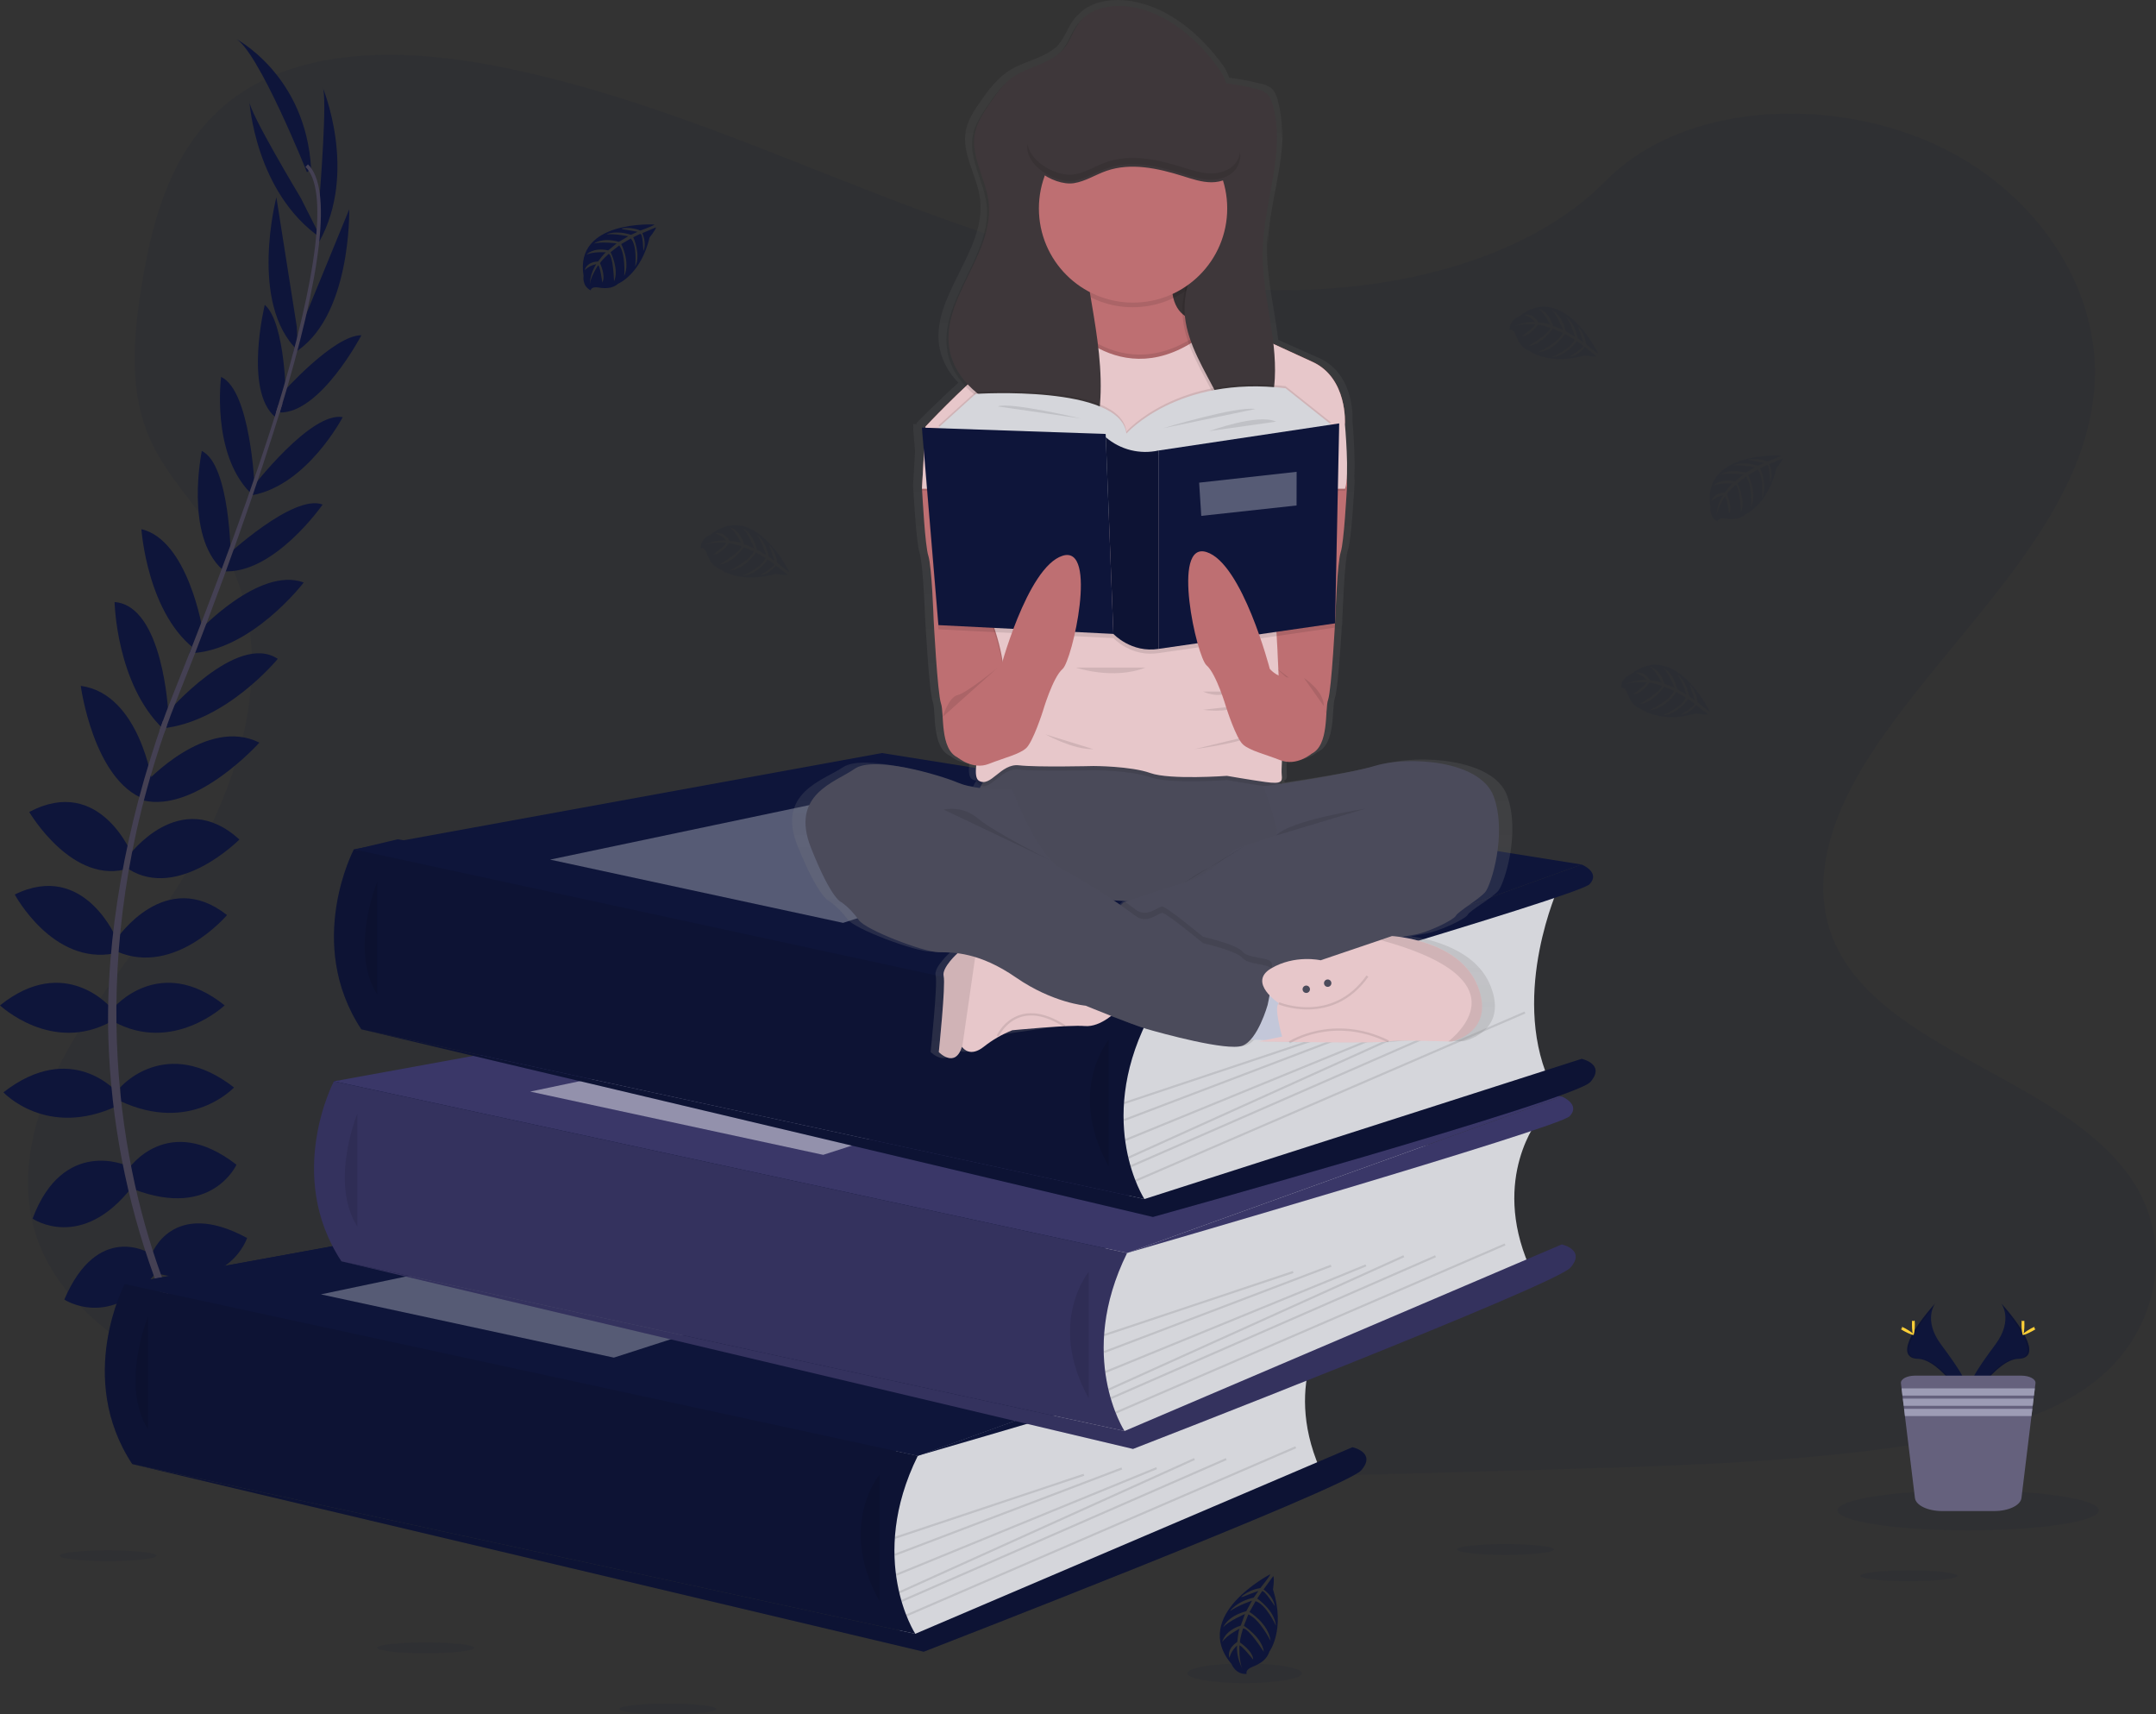 <svg width="956" height="760" viewBox="0 0 956 760" fill="none" xmlns="http://www.w3.org/2000/svg">
<rect x="0" y="0" width="956" height="760" fill="#333333" stroke="none"/>
<g clip-path="url(#clip0)">
<path opacity="0.1" d="M560.661 128.436C500.17 126.334 442.549 106.809 387.535 85.444C332.521 64.078 278.031 40.404 218.989 29.086C181.014 21.805 137.581 20.777 106.99 41.133C77.539 60.76 68.024 94.547 62.912 125.932C59.061 149.54 56.799 174.383 67.351 196.487C74.669 211.833 87.671 224.731 96.653 239.479C127.935 290.622 105.831 353.691 71.931 403.628C56.042 427.059 37.583 449.424 25.32 474.341C13.057 499.258 7.375 527.849 18.104 553.289C28.75 578.524 54.107 597.441 81.567 610.759C137.357 637.817 203.072 645.555 267.199 649.939C409.107 659.65 551.763 655.444 694.045 651.238C746.703 649.677 799.586 648.098 851.384 639.957C880.153 635.433 909.847 628.265 930.736 610.937C957.243 588.945 963.814 551.7 946.055 524.129C916.249 477.874 833.897 466.388 813.036 416.74C801.577 389.421 813.353 358.99 830.009 333.643C865.75 279.285 925.652 231.591 928.811 169.457C930.979 126.773 902.173 84.042 857.647 63.844C810.979 42.6 746.245 45.292 711.831 80.331C676.371 116.436 614.067 130.287 560.661 128.436Z" fill="#0E153A"/>
<path d="M406.994 645.359L87.082 643.798L55.294 569.243L167.695 561.084L148.105 479.341L370.421 450.527L157.536 376.523L176.341 372.056L518.657 427.9L499.805 555.467L472.859 625.573L406.994 645.359Z" fill="#0E153A"/>
<path d="M91.989 612.573C91.989 612.573 111.616 609.432 123.393 623.302C123.393 623.302 114.757 630.106 96.176 620.685L91.989 612.573Z" fill="#0E153A"/>
<path d="M89.932 612.264C89.932 612.264 77.408 627.676 83.577 644.835C83.577 644.835 93.783 640.751 94.895 619.946L89.932 612.264Z" fill="#0E153A"/>
<path d="M78.679 586.926C78.679 586.926 86.53 572.523 117.934 592.683C117.934 592.683 113.747 602.366 99.877 601.581C86.007 600.796 82.343 594.515 78.679 586.926Z" fill="#0E153A"/>
<path d="M76.651 585.889C76.651 585.889 60.36 584.019 58.78 621.311C58.78 621.311 69.108 623.451 76.445 611.656C83.782 599.861 80.773 593.244 76.651 585.889Z" fill="#0E153A"/>
<path d="M67.164 556.139C67.164 556.139 76.324 530.755 109.56 548.812C109.56 548.812 101.971 572.103 70.566 564.775L67.164 556.139Z" fill="#0E153A"/>
<path d="M56.958 518.194C56.958 518.194 74.23 492.548 104.849 516.324C104.849 516.324 94.12 540.4 59.575 527.316L56.958 518.194Z" fill="#0E153A"/>
<path d="M53.294 482.079C53.294 482.079 73.445 458.517 103.765 482.079C103.765 482.079 84.661 502.753 53.294 488.098V482.079Z" fill="#0E153A"/>
<path d="M50.154 447.003C50.154 447.003 70.566 422.404 99.615 445.695C99.615 445.695 76.585 467.415 50.154 452.76V447.003Z" fill="#0E153A"/>
<path d="M51.985 415.862C51.985 415.862 73.482 384.197 100.662 405.656C100.662 405.656 77.632 432.872 51.985 421.881V415.862Z" fill="#0E153A"/>
<path d="M56.958 379.486C56.958 379.486 79.726 348.082 106.158 372.158C106.158 372.158 79.203 399.375 56.958 385.243V379.486Z" fill="#0E153A"/>
<path d="M64.547 346.97C64.547 346.97 91.502 317.455 115.018 329.212C115.018 329.212 86.932 360.56 63.369 354.803L64.547 346.97Z" fill="#0E153A"/>
<path d="M73.969 316.146C73.969 316.146 105.074 279.995 123.169 292.07C123.169 292.07 100.251 320.109 71.763 322.913L73.969 316.146Z" fill="#0E153A"/>
<path d="M87.568 280.397C87.568 280.397 114.794 250.882 134.683 258.209C134.683 258.209 111.392 288.827 83.913 289.612L87.568 280.397Z" fill="#0E153A"/>
<path d="M99.877 246.956C99.877 246.956 129.973 218.693 143.058 223.665C143.058 223.665 121.336 255.068 98.568 253.236L99.877 246.956Z" fill="#0E153A"/>
<path d="M111.915 216.076C111.915 216.076 137.824 182.308 151.965 184.925C151.965 184.925 136.254 215.029 111.915 219.506V216.076Z" fill="#0E153A"/>
<path d="M124.982 174.438C124.982 174.438 147.881 148.558 160.256 148.614C160.256 148.614 142.179 183.195 124.038 182.878L124.982 174.438Z" fill="#0E153A"/>
<path d="M132.721 146.718L154.844 92.809C154.844 92.809 155.947 141.54 129.907 156.718L132.721 146.718Z" fill="#0E153A"/>
<path d="M141.703 87.266C141.703 87.266 145.367 42.245 143.011 38.581C143.011 38.581 158.826 76.013 141.553 107.155L141.703 87.266Z" fill="#0E153A"/>
<path d="M66.304 555.541C66.304 555.541 43.368 541.325 28.516 576.103C28.516 576.103 48.929 589.655 69.005 564.411L66.304 555.541Z" fill="#0E153A"/>
<path d="M56.219 516.746C56.219 516.746 28.086 503.913 14.44 540.223C14.44 540.223 36.171 555.177 58.78 525.924L56.219 516.746Z" fill="#0E153A"/>
<path d="M51.985 484.239C51.985 484.239 31.834 460.677 1.514 484.239C1.514 484.239 20.619 504.912 51.985 490.258V484.239Z" fill="#0E153A"/>
<path d="M49.462 447.003C49.462 447.003 29.049 422.404 0 445.695C0 445.695 23.03 467.415 49.462 452.76V447.003Z" fill="#0E153A"/>
<path d="M51.985 416.758C51.985 416.758 37.666 381.289 6.542 396.543C6.542 396.543 23.366 427.993 50.714 422.647L51.985 416.758Z" fill="#0E153A"/>
<path d="M58.762 379.309C58.762 379.309 44.527 343.223 12.964 359.953C12.964 359.953 32.292 393.029 57.36 384.879L58.762 379.309Z" fill="#0E153A"/>
<path d="M67.585 347.148C67.585 347.148 61.977 307.585 35.807 304.043C35.807 304.043 41.358 345.765 64.061 354.279L67.585 347.148Z" fill="#0E153A"/>
<path d="M74.632 316.221C74.632 316.221 72.445 268.555 50.808 266.892C50.808 266.892 51.537 303.071 72.192 322.969L74.632 316.221Z" fill="#0E153A"/>
<path d="M89.811 279.061C89.811 279.061 83.362 239.423 62.706 234.582C62.706 234.582 65.267 272.967 87.764 288.79L89.811 279.061Z" fill="#0E153A"/>
<path d="M102.326 247.283C102.326 247.283 102.111 205.992 89.493 199.926C89.493 199.926 81.67 237.311 98.671 252.555L102.326 247.283Z" fill="#0E153A"/>
<path d="M112.878 215.609C112.878 215.609 111.111 173.093 98.045 167.102C98.045 167.102 93.577 200.748 110.924 218.394L112.878 215.609Z" fill="#0E153A"/>
<path d="M126.804 177.831C126.804 177.831 126.73 143.25 117.402 135.138C117.402 135.138 108.13 173.018 121.935 184.785L126.804 177.831Z" fill="#0E153A"/>
<path d="M131.627 145.016L122.552 87.462C122.552 87.462 110.224 134.623 132.057 155.409L131.627 145.016Z" fill="#0E153A"/>
<path d="M133.394 87.808C133.394 87.808 110.102 49.115 110.579 44.815C110.579 44.815 113.056 85.369 142.357 105.566L133.394 87.808Z" fill="#0E153A"/>
<path d="M136.123 76.377C136.123 76.377 114.14 21.422 104.195 16.973C104.195 16.973 135.599 32.936 137.955 74.807L136.123 76.377Z" fill="#0E153A"/>
<path d="M123.926 183.205L122.421 182.747C140.974 122.249 145.6 83.677 135.459 74.004L136.534 72.863C147.292 83.069 142.927 121.221 123.926 183.205Z" fill="#444053"/>
<path d="M72.838 324.857L70.613 324.062C72.585 318.52 74.707 312.894 76.931 307.351C96.297 259.087 112.785 214.188 123.355 179.719L125.29 178.784C114.701 213.319 98.503 259.938 79.118 308.267C76.903 313.707 74.791 319.305 72.838 324.857Z" fill="#444053"/>
<path d="M119.645 657.845C119.346 657.518 89.278 623.657 68.314 565.85C56.03 532.007 49.194 496.429 48.06 460.443C46.62 415.46 56.06 365.233 72.23 319.604L73.987 321.661C37.685 424.068 52.107 511.82 71.239 564.663C91.979 621.947 121.71 655.434 122 655.771L119.645 657.845Z" fill="#444053"/>
<path d="M589.514 585.954C589.514 585.954 568.325 611.815 585.149 650.911L415.977 724.279L399.742 727.681L392.264 694.969L397.265 653.686V631.125L589.514 585.954Z" fill="#D5D6DB"/>
<path d="M55.294 569.243L289.443 526.559L599.701 575.982L406.994 645.359L55.294 569.243Z" fill="#0E153A"/>
<path d="M55.294 569.243L289.443 526.559L599.701 575.982L406.994 645.359L55.294 569.243Z" fill="#0E153A"/>
<path d="M55.294 569.233C55.294 569.233 33.395 610.721 58.631 649.041L405.854 724.278C405.854 724.278 384.301 691.23 406.966 645.359L55.294 569.233Z" fill="#0E153A"/>
<path opacity="0.1" d="M55.294 569.233C55.294 569.233 33.395 610.721 58.631 649.041L405.854 724.278C405.854 724.278 384.301 691.23 406.966 645.359L55.294 569.233Z" fill="black"/>
<path opacity="0.1" d="M65.641 583.617C65.641 583.617 53.126 613.974 65.641 633.62V583.617Z" fill="black"/>
<path d="M405.854 724.279L599.701 641.564C599.701 641.564 610.543 643.901 603.533 651.845C596.523 659.79 409.593 732.223 409.593 732.223L58.631 649.041L405.854 724.279Z" fill="#0E153A"/>
<path opacity="0.1" d="M405.854 724.279L599.701 641.564C599.701 641.564 610.543 643.901 603.533 651.845C596.523 659.79 409.593 732.223 409.593 732.223L58.631 649.041L405.854 724.279Z" fill="black"/>
<path opacity="0.1" d="M389.965 653.715C389.965 653.715 371.272 676.146 389.965 709.792V653.715Z" fill="black"/>
<path opacity="0.1" d="M480.465 653.335L396.618 681.308L396.914 682.194L480.761 654.222L480.465 653.335Z" fill="black"/>
<path opacity="0.1" d="M497.259 650.551L396.592 688.83L396.924 689.704L497.591 651.425L497.259 650.551Z" fill="black"/>
<path opacity="0.1" d="M512.682 650.418L397.153 697.704L397.507 698.569L513.036 651.283L512.682 650.418Z" fill="black"/>
<path opacity="0.1" d="M529.454 646.368L398.502 705.521L398.886 706.373L529.839 647.22L529.454 646.368Z" fill="black"/>
<path opacity="0.1" d="M543.545 646.387L399.538 709.33L399.913 710.186L543.919 647.244L543.545 646.387Z" fill="black"/>
<path opacity="0.1" d="M574.365 641.153L401.71 715.723L402.081 716.581L574.735 642.011L574.365 641.153Z" fill="black"/>
<path opacity="0.3" d="M142.282 573.804L306.781 539.223L406.995 558.382L272.199 601.843L142.282 573.804Z" fill="white"/>
<path d="M599.701 575.981C599.701 575.981 608.206 579.412 603.215 584.711C598.224 590.01 406.966 645.359 406.966 645.359L599.701 575.981Z" fill="#0E153A"/>
<path d="M682.315 496.062C682.315 496.062 661.136 521.913 677.959 561.018L508.787 634.386L492.552 637.807L485.075 605.095L490.15 563.822V541.232L682.315 496.062Z" fill="#D5D6DB"/>
<path d="M148.105 479.341L382.245 436.666L692.512 486.089L499.805 555.466L148.105 479.341Z" fill="#3A3768"/>
<path d="M148.068 479.342C148.068 479.342 126.159 520.83 151.395 559.149L498.618 634.387C498.618 634.387 477.075 601.31 499.768 555.458L148.068 479.342Z" fill="#3A3768"/>
<path opacity="0.1" d="M148.068 479.342C148.068 479.342 126.159 520.83 151.395 559.149L498.618 634.387C498.618 634.387 477.075 601.31 499.768 555.458L389.965 531.69L148.068 479.342Z" fill="black"/>
<path opacity="0.1" d="M158.442 493.726C158.442 493.726 145.937 524.073 158.442 543.728V493.726Z" fill="black"/>
<path d="M498.656 634.386L692.512 551.672C692.512 551.672 703.345 554.008 696.335 561.953C689.325 569.897 502.394 642.331 502.394 642.331L151.432 559.149L498.656 634.386Z" fill="#3A3768"/>
<path opacity="0.1" d="M498.656 634.386L692.512 551.672C692.512 551.672 703.345 554.008 696.335 561.953C689.325 569.897 502.394 642.331 502.394 642.331L151.432 559.149L498.656 634.386Z" fill="black"/>
<path opacity="0.1" d="M482.767 563.822C482.767 563.822 464.074 586.253 482.767 619.9V563.822Z" fill="black"/>
<path opacity="0.1" d="M573.274 563.453L489.427 591.426L489.723 592.312L573.57 564.34L573.274 563.453Z" fill="black"/>
<path opacity="0.1" d="M590.08 560.664L489.412 598.943L489.744 599.817L590.412 561.538L590.08 560.664Z" fill="black"/>
<path opacity="0.1" d="M605.489 560.517L489.96 607.804L490.314 608.669L605.843 561.382L605.489 560.517Z" fill="black"/>
<path opacity="0.1" d="M622.272 556.47L491.32 615.623L491.704 616.475L622.657 557.322L622.272 556.47Z" fill="black"/>
<path opacity="0.1" d="M636.349 556.478L492.343 619.421L492.717 620.277L636.723 557.334L636.349 556.478Z" fill="black"/>
<path opacity="0.1" d="M667.176 551.243L494.521 625.812L494.892 626.671L667.547 552.101L667.176 551.243Z" fill="black"/>
<path opacity="0.45" d="M235.093 483.911L399.592 449.33L499.806 468.49L365.01 511.95L235.093 483.911Z" fill="white"/>
<path d="M692.512 486.09C692.512 486.09 701.008 489.52 696.026 494.81C691.045 500.1 499.805 555.458 499.805 555.458L692.512 486.09Z" fill="#3A3768"/>
<path d="M691.101 393.225C691.101 393.225 669.912 439.647 686.736 478.743L517.564 531.549L501.366 534.979L493.889 502.267L498.89 460.985V438.395L691.101 393.225Z" fill="#D5D6DB"/>
<path d="M156.919 376.513L391.068 333.829L701.335 383.252L508.619 452.629L156.919 376.513Z" fill="#0E153A"/>
<path d="M156.919 376.505C156.919 376.505 134.983 417.993 160.218 456.313L507.442 531.55C507.442 531.55 485.889 498.474 508.582 452.63L156.919 376.505Z" fill="#0E153A"/>
<path opacity="0.1" d="M156.919 376.505C156.919 376.505 134.983 417.993 160.218 456.313L507.442 531.55C507.442 531.55 485.889 498.474 508.582 452.63L156.919 376.505Z" fill="black"/>
<path opacity="0.1" d="M167.265 390.889C167.265 390.889 154.75 421.245 167.265 440.891V390.889Z" fill="black"/>
<path d="M507.479 531.55L701.326 469.397C701.326 469.397 712.168 471.734 705.158 479.678C698.148 487.622 511.218 539.494 511.218 539.494L160.256 456.312L507.479 531.55Z" fill="#0E153A"/>
<path opacity="0.1" d="M507.479 531.55L701.326 469.397C701.326 469.397 712.168 471.734 705.158 479.678C698.148 487.622 511.218 539.494 511.218 539.494L160.256 456.312L507.479 531.55Z" fill="black"/>
<path opacity="0.1" d="M491.59 460.985C491.59 460.985 472.897 483.416 491.59 517.063V460.985Z" fill="black"/>
<path opacity="0.1" d="M582.1 460.614L498.253 488.587L498.548 489.473L582.395 461.501L582.1 460.614Z" fill="black"/>
<path opacity="0.1" d="M598.899 457.83L498.231 496.109L498.564 496.983L599.231 458.704L598.899 457.83Z" fill="black"/>
<path opacity="0.1" d="M614.3 457.688L498.771 504.975L499.125 505.84L614.654 458.553L614.3 457.688Z" fill="black"/>
<path opacity="0.1" d="M631.096 453.632L500.143 512.785L500.528 513.637L631.481 454.484L631.096 453.632Z" fill="black"/>
<path opacity="0.1" d="M645.178 453.649L501.171 516.592L501.546 517.448L645.552 454.505L645.178 453.649Z" fill="black"/>
<path opacity="0.1" d="M676.002 448.421L503.347 522.99L503.718 523.848L676.372 449.279L676.002 448.421Z" fill="black"/>
<path opacity="0.3" d="M243.907 381.075L408.406 346.494L508.619 365.654L373.824 409.114L243.907 381.075Z" fill="white"/>
<path d="M701.326 383.253C701.326 383.253 709.831 386.683 704.84 391.982C699.849 397.282 508.619 452.63 508.619 452.63L701.326 383.253Z" fill="#0E153A"/>
<path d="M290.135 99.537C290.135 99.537 254.618 97.397 258.768 122.314C258.768 122.314 257.936 126.716 261.927 128.716C261.927 128.716 261.992 126.847 265.572 127.492C266.85 127.711 268.149 127.774 269.442 127.679C271.184 127.559 272.841 126.877 274.162 125.735C274.162 125.735 284.153 121.604 288.041 105.266C288.041 105.266 290.92 101.706 290.845 100.79L284.826 103.35C284.826 103.35 286.873 107.678 285.265 111.276C285.265 111.276 285.069 103.509 283.91 103.687C283.676 103.687 280.798 105.192 280.798 105.192C280.798 105.192 284.321 112.734 281.658 118.211C281.658 118.211 282.667 108.921 279.695 105.734L275.47 108.201C275.47 108.201 279.592 115.987 276.797 122.342C276.797 122.342 277.517 112.594 274.582 108.799L270.75 111.79C270.75 111.79 274.629 119.463 272.264 124.735C272.264 124.735 271.956 113.388 269.928 112.529C269.928 112.529 266.572 115.482 266.068 116.697C266.068 116.697 268.722 122.305 267.068 125.211C267.068 125.211 266.068 117.65 265.198 117.613C265.198 117.613 261.862 122.622 261.516 126.024C261.677 122.853 262.667 119.779 264.385 117.108C262.462 117.472 260.688 118.392 259.282 119.753C259.282 119.753 259.796 116.211 265.217 115.902C265.217 115.902 267.974 112.099 268.713 111.874C268.713 111.874 263.32 111.416 260.058 112.865C260.058 112.865 262.936 109.528 269.694 110.996L273.433 107.911C273.433 107.911 266.348 106.977 263.338 108.014C263.338 108.014 266.806 105.061 274.451 107.21L278.573 104.752C278.573 104.752 272.526 103.453 268.928 103.921C268.928 103.921 272.722 101.874 279.779 104.089L282.714 102.771C282.714 102.771 278.293 101.902 276.994 101.762C275.694 101.621 275.629 101.266 275.629 101.266C278.435 100.805 281.314 101.129 283.947 102.201C283.947 102.201 290.256 99.93 290.135 99.537Z" fill="#0E153A"/>
<path opacity="0.1" d="M789.8 201.954C789.8 201.954 754.283 199.814 758.433 224.731C758.433 224.731 757.601 229.133 761.592 231.133C761.592 231.133 761.658 229.264 765.237 229.909C766.515 230.123 767.814 230.186 769.107 230.096C770.833 229.969 772.473 229.287 773.78 228.152C773.78 228.152 783.781 224.021 787.66 207.683C787.66 207.683 790.538 204.123 790.464 203.207L784.463 205.767C784.463 205.767 786.51 210.095 784.902 213.693C784.902 213.693 784.706 205.926 783.556 206.104C783.323 206.104 780.435 207.609 780.435 207.609C780.435 207.609 783.958 215.151 781.304 220.628C781.304 220.628 782.313 211.338 779.332 208.151L775.107 210.618C775.107 210.618 779.229 218.404 776.434 224.759C776.434 224.759 777.154 215.011 774.219 211.216L770.397 214.207C770.397 214.207 774.266 221.88 771.901 227.152C771.901 227.152 771.593 215.805 769.565 214.945C769.565 214.945 766.219 217.899 765.705 219.114C765.705 219.114 768.359 224.722 766.714 227.628C766.714 227.628 765.705 220.067 764.845 220.03C764.845 220.03 761.508 225.039 761.162 228.441C761.324 225.269 762.317 222.194 764.041 219.525C762.115 219.89 760.338 220.809 758.928 222.17C758.928 222.17 759.452 218.628 764.863 218.32C764.863 218.32 767.621 214.516 768.359 214.282C768.359 214.282 762.975 213.833 759.704 215.282C759.704 215.282 762.583 211.945 769.34 213.413L773.079 210.328C773.079 210.328 765.985 209.394 762.985 210.431C762.985 210.431 766.443 207.478 774.098 209.627L778.21 207.169C778.21 207.169 772.163 205.87 768.565 206.338C768.565 206.338 772.359 204.291 779.416 206.506L782.36 205.188C782.36 205.188 777.93 204.319 776.631 204.179C775.332 204.038 775.266 203.683 775.266 203.683C778.072 203.217 780.952 203.54 783.585 204.618C783.585 204.618 789.912 202.347 789.8 201.954Z" fill="#0E153A"/>
<path opacity="0.1" d="M349.953 253.47C349.953 253.47 334.475 221.384 314.772 237.198C314.772 237.198 310.52 238.619 310.725 243.077C310.725 243.077 312.361 242.226 313.529 245.666C313.966 246.882 314.543 248.042 315.249 249.124C316.205 250.59 317.613 251.706 319.259 252.302C319.259 252.302 327.736 259.012 343.896 254.433C343.896 254.433 348.41 255.208 349.149 254.666L343.99 250.675C343.99 250.675 341.186 254.573 337.279 254.919C337.279 254.919 343.971 250.965 343.251 250.049C343.102 249.862 340.447 248.058 340.447 248.058C340.447 248.058 335.578 254.816 329.502 255.162C329.502 255.162 338.101 251.517 339.428 247.358L335.222 244.871C335.222 244.871 330.428 252.274 323.521 252.928C323.521 252.928 332.381 248.806 334.26 244.395L329.792 242.526C329.792 242.526 324.979 249.647 319.221 250.161C319.221 250.161 328.979 244.357 328.736 242.161C328.736 242.161 324.521 240.684 323.212 240.824C323.212 240.824 319.642 245.862 316.277 245.862C316.277 245.862 322.38 241.292 322.007 240.553C322.007 240.553 316.006 240.086 312.847 241.488C315.694 240.073 318.861 239.429 322.035 239.619C320.776 238.118 319.106 237.017 317.23 236.45C317.23 236.45 320.576 235.179 323.483 239.75C323.483 239.75 328.156 240.301 328.708 240.834C328.708 240.834 326.474 235.918 323.623 233.777C323.623 233.777 327.942 234.647 329.914 241.254L334.447 243.049C334.447 243.049 331.839 236.394 329.437 234.291C329.437 234.291 333.699 235.871 335.559 243.638L339.709 246.03C339.709 246.03 337.905 240.114 335.737 237.207C335.737 237.207 339.372 239.525 340.877 246.759L343.466 248.685C343.466 248.685 342.064 244.395 341.597 243.198C341.129 242.002 341.363 241.759 341.363 241.759C343.141 243.978 344.267 246.648 344.616 249.47C344.616 249.47 349.616 253.75 349.953 253.47Z" fill="#0E153A"/>
<path opacity="0.1" d="M708.653 156.624C708.653 156.624 693.185 124.539 673.473 140.352C673.473 140.352 669.23 141.773 669.426 146.231C669.426 146.231 671.071 145.39 672.23 148.82C672.666 150.041 673.246 151.205 673.959 152.288C674.912 153.751 676.317 154.864 677.959 155.456C677.959 155.456 686.446 162.167 702.597 157.596C702.597 157.596 707.111 158.363 707.859 157.821L702.728 153.82C702.728 153.82 699.924 157.727 696.026 158.073C696.026 158.073 702.709 154.11 701.989 153.194C701.84 153.007 699.185 151.203 699.185 151.203C699.185 151.203 694.325 157.961 688.241 158.307C688.241 158.307 696.849 154.662 698.176 150.512L693.905 148.044C693.905 148.044 689.119 155.437 682.203 156.101C682.203 156.101 691.063 151.97 692.951 147.558L688.474 145.689C688.474 145.689 683.661 152.82 677.913 153.325C677.913 153.325 687.661 147.521 687.418 145.334C687.418 145.334 683.212 143.848 681.904 143.997C681.904 143.997 678.333 149.026 674.959 149.026C674.959 149.026 681.072 144.455 680.698 143.717C680.698 143.717 674.697 143.25 671.529 144.652C674.376 143.236 677.543 142.592 680.717 142.782C679.462 141.28 677.795 140.179 675.922 139.614C675.922 139.614 679.268 138.343 682.175 142.913C682.175 142.913 686.848 143.474 687.399 144.007C687.399 144.007 685.166 139.081 682.306 136.941C682.306 136.941 686.624 137.82 688.596 144.465L693.138 146.259C693.138 146.259 690.531 139.595 688.128 137.492C688.128 137.492 692.39 139.072 694.241 146.839L698.4 149.231C698.4 149.231 696.587 143.325 694.419 140.409C694.419 140.409 698.064 142.726 699.559 149.96L702.148 151.886C702.148 151.886 700.756 147.596 700.279 146.399C699.802 145.203 700.045 144.969 700.045 144.969C701.818 147.191 702.941 149.86 703.288 152.68C703.288 152.68 708.364 156.923 708.653 156.624Z" fill="#0E153A"/>
<path opacity="0.1" d="M758.087 315.333C758.087 315.333 742.619 283.238 722.879 299.052C722.879 299.052 718.636 300.472 718.832 304.93C718.832 304.93 720.477 304.089 721.636 307.519C722.068 308.74 722.646 309.904 723.356 310.987C724.308 312.45 725.713 313.563 727.356 314.155C727.356 314.155 735.842 320.875 752.003 316.295C752.003 316.295 756.508 317.071 757.255 316.52L752.096 312.529C752.096 312.529 749.292 316.436 745.385 316.781C745.385 316.781 752.068 312.819 751.348 311.903C751.199 311.716 748.544 309.912 748.544 309.912C748.544 309.912 743.684 316.669 737.6 317.024C737.6 317.024 746.208 313.37 747.535 309.22L743.32 306.734C743.32 306.734 738.534 314.137 731.618 314.791C731.618 314.791 740.478 310.66 742.366 306.248L737.889 304.379C737.889 304.379 733.076 311.501 727.328 312.015C727.328 312.015 737.086 306.211 736.843 304.015C736.843 304.015 732.627 302.528 731.319 302.678C731.319 302.678 727.748 307.706 724.374 307.706C724.374 307.706 730.487 303.136 730.113 302.398C730.113 302.398 724.113 301.93 720.944 303.332C723.794 301.918 726.965 301.273 730.141 301.463C728.885 299.959 727.214 298.857 725.337 298.295C725.337 298.295 728.683 297.014 731.59 301.594C731.59 301.594 736.263 302.145 736.815 302.678C736.815 302.678 734.581 297.762 731.73 295.612C731.73 295.612 736.048 296.491 738.02 303.136L742.553 304.93C742.553 304.93 739.946 298.267 737.544 296.173C737.544 296.173 741.806 297.743 743.656 305.519L747.815 307.903C747.815 307.903 746.002 301.996 743.834 299.08C743.834 299.08 747.479 301.398 748.984 308.641L751.573 310.51C751.573 310.51 750.171 306.22 749.703 305.024C749.236 303.828 749.47 303.594 749.47 303.594C751.247 305.812 752.37 308.483 752.713 311.305C752.713 311.305 757.797 315.613 758.087 315.333Z" fill="#0E153A"/>
<path opacity="0.1" d="M188.753 732.896C200.62 732.896 210.241 731.82 210.241 730.494C210.241 729.167 200.62 728.092 188.753 728.092C176.886 728.092 167.265 729.167 167.265 730.494C167.265 731.82 176.886 732.896 188.753 732.896Z" fill="#0E153A"/>
<path opacity="0.1" d="M47.892 692.072C59.759 692.072 69.379 690.996 69.379 689.67C69.379 688.343 59.759 687.268 47.892 687.268C36.024 687.268 26.404 688.343 26.404 689.67C26.404 690.996 36.024 692.072 47.892 692.072Z" fill="#0E153A"/>
<path opacity="0.1" d="M296.126 760.009C307.993 760.009 317.614 758.934 317.614 757.607C317.614 756.28 307.993 755.205 296.126 755.205C284.259 755.205 274.638 756.28 274.638 757.607C274.638 758.934 284.259 760.009 296.126 760.009Z" fill="#0E153A"/>
<path opacity="0.1" d="M846.356 700.95C858.223 700.95 867.844 699.875 867.844 698.548C867.844 697.222 858.223 696.146 846.356 696.146C834.489 696.146 824.868 697.222 824.868 698.548C824.868 699.875 834.489 700.95 846.356 700.95Z" fill="#0E153A"/>
<path opacity="0.1" d="M667.547 689.295C679.415 689.295 689.035 688.22 689.035 686.893C689.035 685.567 679.415 684.491 667.547 684.491C655.68 684.491 646.06 685.567 646.06 686.893C646.06 688.22 655.68 689.295 667.547 689.295Z" fill="#0E153A"/>
<path opacity="0.1" d="M551.875 746.14C565.91 746.14 577.288 744.185 577.288 741.775C577.288 739.364 565.91 737.41 551.875 737.41C537.84 737.41 526.462 739.364 526.462 741.775C526.462 744.185 537.84 746.14 551.875 746.14Z" fill="#0E153A"/>
<path d="M563.212 697.903C563.212 697.903 527.826 716.185 546.108 737.718C546.108 737.718 547.828 742.392 552.8 742.064C552.8 742.064 551.81 740.251 555.604 738.803C556.955 738.281 558.238 737.6 559.427 736.774C561.034 735.663 562.235 734.059 562.848 732.204C562.848 732.204 570.082 722.521 564.474 704.605C564.474 704.605 565.203 699.539 564.568 698.716L560.268 704.614C560.268 704.614 564.708 707.595 565.222 711.979C565.222 711.979 560.549 704.623 559.614 705.436C559.408 705.605 557.483 708.661 557.483 708.661C557.483 708.661 565.184 713.885 565.755 720.671C565.755 720.671 561.418 711.166 556.735 709.81L554.053 714.596C554.053 714.596 562.465 719.717 563.399 727.419C563.399 727.419 558.511 717.652 553.52 715.68L551.548 720.736C551.548 720.736 559.661 725.895 560.408 732.307C560.408 732.307 553.623 721.587 551.183 721.923C551.183 721.923 549.65 726.671 549.856 728.138C549.856 728.138 555.586 731.97 555.688 735.737C555.688 735.737 550.398 729.054 549.585 729.494C549.585 729.494 549.249 736.214 550.875 739.709C550.875 739.709 548.071 734.718 548.529 729.494C546.89 730.943 545.71 732.841 545.136 734.952C545.136 734.952 543.613 731.26 548.632 727.858C548.632 727.858 549.108 722.633 549.688 721.989C549.688 721.989 544.258 724.643 541.949 727.895C541.949 727.895 542.799 723.045 550.165 720.633L552.034 715.512C552.034 715.512 544.669 718.633 542.398 721.381C542.398 721.381 544.033 716.568 552.613 714.259L555.156 709.586C555.156 709.586 548.613 711.792 545.417 714.259C545.417 714.259 547.893 710.119 555.941 708.212L558.006 705.268C558.006 705.268 553.258 706.96 551.931 707.567C550.604 708.175 550.342 707.876 550.342 707.876C552.768 705.824 555.716 704.484 558.857 704.006C558.857 704.006 563.539 698.221 563.212 697.903Z" fill="#0E153A"/>
<path d="M668.239 352.625C662.127 336.016 628.479 334.456 613.88 338.689C603.505 341.708 581.634 345.11 569.951 346.821L569.194 346.101C570.708 345.652 570.746 344.549 570.559 342.914C570.45 340.758 570.481 338.598 570.652 336.446C577.812 338.671 584.186 333.409 584.186 333.409C592.598 329.67 590.336 313.669 591.943 309.295C593.149 306.024 594.448 286.752 595.028 277.144H595.149L595.215 273.92C595.299 272.527 595.336 271.714 595.336 271.714C595.336 271.714 596.159 248.218 597.766 243.46C599.262 239.086 600.477 217.048 600.664 213.552C600.664 213.253 600.664 213.094 600.664 213.094L600.542 211.057C600.626 209.571 600.664 207.917 600.654 206.178C600.654 198.187 599.823 188.121 599.72 186.495C599.72 186.261 599.72 185.981 599.72 185.644C599.785 182.233 599.355 165.148 584.821 158.69C579.466 156.297 573.026 153.447 566.792 150.671C565.184 136.792 561.511 122.987 561.829 109.005C561.829 106.902 562.016 104.799 562.222 102.706C562.222 103.313 562.156 103.93 562.147 104.575C562.147 105.93 562.147 107.295 562.147 108.65C562.698 91.163 569.306 73.583 568.689 56.47C568.633 58.143 568.512 59.825 568.353 61.508C568.676 55.719 568.07 49.916 566.558 44.32C565.998 42.348 565.24 40.31 563.623 38.992C562.095 37.931 560.342 37.237 558.502 36.964C554.079 35.832 549.586 34.995 545.052 34.459C544.363 32.351 543.341 30.366 542.024 28.581C532.546 15.571 518.508 3.346 501.908 0.542C493.581 -0.86 484 0.308 478.336 6.262C477.745 6.785 477.189 7.347 476.673 7.944C473.626 11.58 472.317 16.356 469.196 19.982C468.99 20.225 468.756 20.449 468.532 20.683C462.419 26.151 452.895 27.291 446.1 32.198C444.903 33.078 443.781 34.057 442.745 35.123C440.007 37.836 437.552 40.821 435.417 44.03C432.361 48.329 429.22 52.806 428.248 57.937C426.295 68.218 433.296 77.966 434.595 88.313C437.492 111.463 411.873 132.006 416.724 154.849C418.019 160.46 420.877 165.59 424.968 169.644C414.976 178.691 406.471 187.467 406.471 187.467V187.99H404.891L405.05 189.86H404.891L405.761 200L404.891 214.767C404.891 214.767 404.891 214.926 404.891 215.225V215.3V215.702C404.891 215.702 404.891 215.861 404.891 216.16H404.948C405.237 221.571 406.387 241.03 407.752 245.133C409.359 249.891 410.172 273.387 410.172 273.387C410.172 273.387 411.948 306.594 413.574 310.987C415.201 315.38 412.892 331.334 421.332 335.1C423.801 336.994 426.724 338.206 429.809 338.615C429.379 342.11 429.65 344.643 431.043 345.437C431.639 345.788 432.315 345.981 433.006 345.998C432.433 346.847 431.924 347.738 431.482 348.662C428.132 348.312 424.841 347.536 421.687 346.353C412.621 342.615 382.535 334.203 373.796 340.119C365.057 346.036 344.027 351.4 353.738 375.215C363.449 399.029 367.973 399.627 367.973 399.627C370.962 401.797 373.584 404.432 375.74 407.431C378.656 411.814 405.826 421.843 412.621 421.843C415.509 421.798 418.397 421.942 421.267 422.273C421.267 422.273 413.892 428.741 414.874 432.498C415.855 436.255 412.63 466.331 412.63 466.331C412.63 466.331 420.108 473.864 423.304 463.985L423.416 464.135C424.014 464.948 427.248 468.621 433.333 463.985C435.823 462.096 438.468 460.42 441.24 458.976L470.7 454.807C473.772 454.615 476.852 454.593 479.925 454.742C484.599 455.125 489.188 452.359 492.076 450.218C498.179 452.536 505.039 455.069 508.301 455.994C514.919 457.863 545.332 466.023 552.445 463.471C553.924 462.883 555.238 461.947 556.277 460.742L563.063 460.957L559.885 461.593C559.885 461.593 566.072 461.695 574.484 461.808L574.129 462.013L584.681 461.92C600.122 462.06 617.469 462.107 619.749 461.593C623.32 460.798 641.873 461.359 647.34 461.593H648.864C648.864 461.593 669.249 457.527 660.837 436.844C654.369 420.955 634.489 416.338 625.666 415.067C628.152 414.572 630.292 414.188 631.713 413.964C637.872 413.029 649.836 407.422 650.808 405.506C651.78 403.59 661.809 398.029 664.398 394.86C666.987 391.692 674.38 369.233 668.239 352.625ZM499.394 399.104L498.394 399.431L497.721 399.655L496.431 400.926C495.403 400.234 494.3 399.505 493.151 398.758C495.179 398.879 497.263 399.001 499.394 399.104Z" fill="url(#paint0_linear)"/>
<path d="M558.988 300.556C558.988 300.556 573.288 337.941 581.419 334.203C589.551 330.464 587.345 314.576 588.897 310.22C590.448 305.865 592.168 272.835 592.168 272.835C592.168 272.835 592.953 249.47 594.505 244.741C595.944 240.395 597.112 218.478 597.308 215.029C597.308 214.73 597.308 214.571 597.308 214.571L595.766 187.467L587.037 185.289L566.792 192.766L563.988 208.776L562.895 215.029L562.427 217.693L558.988 300.556Z" fill="#BE6F72"/>
<path opacity="0.1" d="M563.698 294.295C563.698 294.295 577.344 305.464 581.457 306.445C585.569 307.426 588.093 316.137 588.093 316.137" fill="black"/>
<path d="M447.156 302.192C447.156 302.192 432.856 339.577 424.725 335.839C416.593 332.1 418.799 316.212 417.248 311.856C415.696 307.501 413.976 274.471 413.976 274.471C413.976 274.471 413.191 251.106 411.64 246.376C410.2 242.03 409.032 220.113 408.836 216.665C408.836 216.365 408.836 216.207 408.836 216.207L410.387 189.102L419.117 186.925L439.361 194.402L442.165 210.412L443.259 216.665L443.726 219.328L447.156 302.192Z" fill="#BE6F72"/>
<path d="M540.276 102.127H508.357V151.877H540.276V102.127Z" fill="#3E373A"/>
<path opacity="0.1" d="M540.276 102.127H508.357V151.877H540.276V102.127Z" fill="black"/>
<path d="M441.549 339.428C441.549 339.428 430.641 351.42 434.688 353.597C438.735 355.775 464.915 396.59 464.915 396.59C464.915 396.59 550.903 407.179 567.119 391.291C583.335 375.402 583.008 347.017 583.008 347.017C583.008 347.017 569.979 349.821 568.559 348.298C567.138 346.774 559.334 339.428 559.334 339.428C559.334 339.428 449.026 332.736 441.549 339.428Z" fill="#4B4B5B"/>
<path opacity="0.02" d="M441.549 339.428C441.549 339.428 430.641 351.42 434.688 353.597C438.735 355.775 464.915 396.59 464.915 396.59C464.915 396.59 550.903 407.179 567.119 391.291C583.335 375.402 583.008 347.017 583.008 347.017C583.008 347.017 569.979 349.821 568.559 348.298C567.138 346.774 559.334 339.428 559.334 339.428C559.334 339.428 449.026 332.736 441.549 339.428Z" fill="black"/>
<path d="M596.346 187.859L568.306 210.29L559.829 210.907L556.716 211.131L504.441 214.963L450.231 211.001L442.165 210.412L431.884 209.664L410.387 189.102C410.387 189.102 425.603 172.802 438.932 161.802C444.184 157.456 449.147 153.942 452.764 152.558L453.381 152.343C455.656 151.456 457.688 150.04 459.307 148.212C469.831 137.361 479.561 110.584 479.561 110.584C479.561 110.584 525.985 86.602 520.377 118.061C514.769 149.521 541.248 141.745 541.248 141.745L549.978 145.726L553.426 147.306L562.222 151.334L582.064 160.437C597.636 167.606 596.346 187.859 596.346 187.859Z" fill="#BE6F72"/>
<path opacity="0.1" d="M502.264 136.203C525.322 136.203 544.015 117.511 544.015 94.453C544.015 71.395 525.322 52.703 502.264 52.703C479.205 52.703 460.513 71.395 460.513 94.453C460.513 117.511 479.205 136.203 502.264 136.203Z" fill="black"/>
<path opacity="0.1" d="M596.411 217.6H408.836C408.836 217.301 408.836 217.142 408.836 217.142L410.387 190.038C410.387 190.038 425.603 173.738 438.932 162.737L556.698 158.064L562.175 152.288L582.017 161.391C597.598 168.551 596.346 188.804 596.346 188.804C596.346 188.804 598.477 212.272 596.411 217.6Z" fill="black"/>
<path d="M596.411 216.665H408.836C408.836 216.366 408.836 216.207 408.836 216.207L410.387 189.103C410.387 189.103 425.603 172.803 438.932 161.803L556.698 157.129L562.175 151.354L582.017 160.457C597.598 167.616 596.346 187.869 596.346 187.869C596.346 187.869 598.477 211.338 596.411 216.665Z" fill="#E7C7CA"/>
<path opacity="0.1" d="M472.196 140.661C472.196 140.661 501.787 178.364 541.201 139.885C580.616 101.407 545.566 225.712 545.566 225.712L460.513 235.806L472.196 140.661Z" fill="black"/>
<path d="M472.196 142.53C472.196 142.53 501.787 180.233 541.201 141.755C580.616 103.276 545.566 227.581 545.566 227.581L460.513 237.675L472.196 142.53Z" fill="#E7C7CA"/>
<path opacity="0.1" d="M553.38 149.148L556.511 196.898L559.866 212.786L562.427 224.936C562.427 224.936 568.97 318.399 567.1 323.072C565.231 327.745 568.035 331.484 568.428 333.97C568.82 336.456 568.035 342.699 568.343 345.503C568.652 348.307 568.343 349.55 561.184 348.55C554.025 347.55 544.042 345.812 544.042 345.812C544.042 345.812 518.807 347.681 510.087 344.568C501.366 341.456 484.851 341.447 484.851 341.447C484.851 341.447 459.924 342.073 451.83 341.138C443.736 340.204 439.361 351.111 434.071 347.989C428.781 344.868 440.296 314.66 444.035 305.931C447.773 297.202 439.053 275.088 439.053 275.088L450.269 212.87L452.764 198.767V154.428L453.381 154.213C455.656 153.326 457.688 151.91 459.307 150.082L462.111 194.701L549.968 197.823V147.605" fill="black"/>
<path d="M553.38 147.278L556.511 195.028L559.866 210.917L562.427 223.067C562.427 223.067 568.97 316.53 567.1 321.203C565.231 325.876 568.035 329.615 568.428 332.101C568.82 334.587 568.035 340.83 568.343 343.634C568.652 346.438 568.343 347.681 561.184 346.681C554.025 345.681 544.042 343.942 544.042 343.942C544.042 343.942 518.807 345.812 510.087 342.699C501.366 339.587 484.851 339.578 484.851 339.578C484.851 339.578 459.924 340.204 451.83 339.269C443.736 338.335 439.361 349.242 434.071 346.12C428.781 342.998 440.296 312.791 444.035 304.062C447.773 295.332 439.053 273.219 439.053 273.219L450.269 211.001L452.764 196.898V152.559L453.381 152.344C455.656 151.457 457.688 150.041 459.307 148.213L462.111 192.832L549.968 195.954V145.736" fill="#E7C7CA"/>
<path opacity="0.1" d="M563.483 47.629C562.951 45.676 562.212 43.647 560.679 42.339C559.216 41.288 557.525 40.596 555.744 40.32C551.481 39.199 547.147 38.369 542.771 37.834C542.146 35.759 541.2 33.794 539.968 32.011C530.808 19.076 517.256 6.879 501.31 4.122C492.964 2.673 483.29 3.973 477.944 10.552C475.009 14.169 473.747 18.964 470.785 22.516C465.074 29.413 454.765 30.264 447.568 35.6C443.726 38.404 440.941 42.47 438.221 46.414C435.277 50.685 432.249 55.134 431.314 60.237C429.445 70.434 436.184 80.154 437.427 90.444C440.231 113.464 415.556 133.886 420.22 156.597C422.94 169.841 435.174 179.168 447.829 183.897C452.288 185.57 457.382 187.234 459.466 191.515C460.401 193.384 460.559 195.543 461.438 197.431C464.392 203.73 474.103 203.973 479.318 199.384C484.533 194.795 486.178 187.374 486.795 180.449C489.3 150.204 477.187 120.324 478.598 90.005C479.019 80.836 481.599 70.434 489.814 66.284C500.871 60.676 514.171 70.023 526.34 68.237C532.099 82.249 533.321 97.713 529.836 112.455C527.901 120.52 524.555 128.343 524.312 136.661C523.948 149.326 530.78 160.896 536.687 172.093C537.954 174.187 538.802 176.507 539.182 178.925C539.275 181.378 538.819 183.821 537.846 186.075C534.509 195.057 528.752 203.394 528.097 212.955C527.906 214.071 528.157 215.218 528.798 216.151C529.457 216.774 530.307 217.156 531.21 217.235C541.304 218.964 550.034 210.02 554.959 201.038C560.451 191.118 563.651 180.094 564.325 168.775C565.343 149.746 558.52 131.026 558.941 111.978C559.427 90.323 569.213 68.518 563.483 47.629Z" fill="black"/>
<path d="M564.418 46.693C563.885 44.74 563.147 42.712 561.614 41.403C560.15 40.352 558.46 39.661 556.679 39.385C552.416 38.264 548.082 37.433 543.706 36.898C543.081 34.823 542.135 32.858 540.902 31.076C531.743 18.141 518.19 5.944 502.245 3.187C493.898 1.738 484.225 3.037 478.879 9.617C475.944 13.234 474.682 18.028 471.719 21.58C466.008 28.478 455.699 29.328 448.502 34.665C444.661 37.469 441.876 41.534 439.156 45.478C436.212 49.75 433.183 54.198 432.249 59.301C430.379 69.498 437.118 79.218 438.361 89.509C441.165 112.528 416.491 132.95 421.154 155.661C423.874 168.905 436.109 178.233 448.764 182.962C453.222 184.635 458.316 186.298 460.4 190.579C461.335 192.448 461.494 194.607 462.373 196.495C465.326 202.795 475.037 203.038 480.252 198.449C485.468 193.86 487.113 186.439 487.73 179.513C490.235 149.269 478.122 119.389 479.533 89.069C479.953 79.901 482.533 69.498 490.749 65.349C501.806 59.741 515.106 69.087 527.275 67.302C533.033 81.313 534.256 96.777 530.77 111.519C528.836 119.585 525.49 127.408 525.247 135.726C524.882 148.39 531.714 159.961 537.621 171.157C538.889 173.251 539.737 175.572 540.117 177.99C540.21 180.443 539.753 182.886 538.78 185.139C535.444 194.121 529.686 202.458 529.032 212.019C528.84 213.135 529.092 214.282 529.733 215.216C530.392 215.839 531.241 216.221 532.144 216.3C542.239 218.029 550.968 209.085 555.894 200.103C561.386 190.183 564.586 179.158 565.259 167.84C566.278 148.811 559.455 130.09 559.876 111.042C560.362 89.387 570.147 67.582 564.418 46.693Z" fill="#3E373A"/>
<path d="M543.771 460.518L580.849 461.705L575.531 434.208L547.127 436.909L543.771 460.518Z" fill="#C3C7D9"/>
<path d="M658.659 395.347C656.163 398.459 646.508 404.067 645.574 405.936C644.639 407.805 633.115 413.413 627.189 414.348C621.264 415.282 602.58 419.338 599.15 421.516C596.692 423.086 576.961 428.058 563.997 430.816C560.486 431.646 556.932 432.286 553.352 432.732C547.744 433.04 486.375 412.17 486.375 412.17L498.207 400.02L498.861 399.795C502.208 398.665 517.667 393.44 526.247 390.954C535.911 388.15 547.127 376.626 547.127 376.626C547.127 376.626 563.633 371.018 565.82 370.392C568.007 369.766 560.212 348.587 560.212 348.587C560.212 348.587 596.037 343.615 610.057 339.4C624.077 335.185 656.481 336.746 662.398 353.26C668.314 369.775 661.192 392.234 658.659 395.347Z" fill="#4B4B5B"/>
<path d="M495.403 447.994C495.403 447.994 488.244 455.471 481.075 454.854C473.906 454.237 448.839 456.723 448.839 456.723C444.296 458.535 440.042 461.001 436.212 464.041C430.351 468.659 427.239 464.976 426.66 464.191L426.557 464.041C423.435 473.864 416.276 466.378 416.276 466.378C416.276 466.378 419.388 436.47 418.435 432.732C417.481 428.993 424.594 422.572 424.594 422.572L433.006 420.432L454.316 414.974L484.851 425.563L495.403 447.994Z" fill="#E7C7CA"/>
<path opacity="0.1" d="M432.969 420.432L426.66 464.191L426.557 464.041C423.435 473.864 416.276 466.378 416.276 466.378C416.276 466.378 419.388 436.47 418.435 432.731C417.481 428.993 424.594 422.572 424.594 422.572L432.969 420.432Z" fill="black"/>
<path opacity="0.1" d="M477.065 295.958C477.065 295.958 493.571 301.566 507.909 295.958H477.065Z" fill="black"/>
<path opacity="0.1" d="M533.416 306.557C533.416 306.557 540.267 309.977 545.566 306.557H533.416Z" fill="black"/>
<path opacity="0.1" d="M533.416 314.67C533.416 314.67 544.94 316.212 547.127 313.1L533.416 314.67Z" fill="black"/>
<path opacity="0.1" d="M529.677 332.1C529.677 332.1 551.323 329.296 556.698 325.558L529.677 332.1Z" fill="black"/>
<path opacity="0.1" d="M463.625 325.558C463.625 325.558 475.775 332.408 484.814 332.1L463.625 325.558Z" fill="black"/>
<path opacity="0.1" d="M563.988 430.815C560.477 431.646 556.923 432.285 553.342 432.731C547.735 433.04 486.365 412.169 486.365 412.169L498.198 400.019L498.852 399.795C500.721 401.113 502.254 402.244 503.348 403.104C508.498 407.16 513.47 401.86 515.339 401.86C517.209 401.86 533.406 415.254 533.406 415.254C533.406 415.254 548.361 418.684 550.856 421.796C553.352 424.908 562.072 424.291 563.624 426.469C564.091 427.142 564.147 428.796 563.988 430.815Z" fill="black"/>
<path d="M448.839 349.859C448.839 349.859 433.716 350.728 424.996 347.055C416.275 343.382 387.301 334.905 378.889 340.858C370.478 346.812 350.224 352.074 359.57 375.757C368.917 399.44 373.281 400.057 373.281 400.057C376.173 402.226 378.698 404.845 380.759 407.815C383.563 412.179 409.733 422.143 416.276 422.143C422.818 422.143 434.342 422.143 450.54 433.358C466.737 444.574 481.383 445.826 481.383 445.826C481.383 445.826 501.946 454.238 508.348 456.107C514.751 457.976 544.005 466.07 550.866 463.584C557.726 461.098 562.081 445.508 562.081 445.508C562.081 445.508 565.194 431.489 563.633 429.311C562.072 427.133 553.352 427.75 550.866 424.638C548.379 421.526 533.416 418.096 533.416 418.096C533.416 418.096 517.255 404.693 515.386 404.693C513.517 404.693 508.544 409.983 503.394 405.936C493.136 398.338 482.358 391.467 471.14 385.374C459.307 379.14 448.839 349.859 448.839 349.859Z" fill="#4B4B5B"/>
<path opacity="0.1" d="M418.435 358.896C421.127 358.346 423.91 358.425 426.568 359.127C429.225 359.829 431.684 361.135 433.753 362.943C441.231 369.177 466.392 381.692 466.392 381.692" fill="black"/>
<path opacity="0.1" d="M605.384 358.504C605.384 358.504 572.045 363.551 565.82 370.402L605.384 358.504Z" fill="black"/>
<path d="M643.705 461.705H642.237C636.966 461.518 619.104 460.957 615.665 461.705C611.618 462.64 558.025 461.705 558.025 461.705L568.502 459.527C568.502 459.527 564.614 445.9 567.082 444.769C567.082 444.769 553.062 435.535 563.633 429.301C574.204 423.067 585.597 425.694 585.597 425.694L612.132 416.703L617.226 414.974C617.226 414.974 647.135 416.534 655.229 437.096C663.323 457.658 643.705 461.705 643.705 461.705Z" fill="#E7C7CA"/>
<path opacity="0.1" d="M643.704 461.705H642.237C650.939 454.527 670.622 432.676 612.132 416.75L617.226 415.021C617.226 415.021 647.135 416.581 655.229 437.143C663.323 457.705 643.704 461.705 643.704 461.705Z" fill="black"/>
<path d="M588.719 437.479C589.622 437.479 590.354 436.747 590.354 435.844C590.354 434.94 589.622 434.208 588.719 434.208C587.816 434.208 587.083 434.94 587.083 435.844C587.083 436.747 587.816 437.479 588.719 437.479Z" fill="#4B4B5B"/>
<path d="M579.214 440.18C580.117 440.18 580.849 439.448 580.849 438.545C580.849 437.641 580.117 436.909 579.214 436.909C578.31 436.909 577.578 437.641 577.578 438.545C577.578 439.448 578.31 440.18 579.214 440.18Z" fill="#4B4B5B"/>
<g opacity="0.1">
<path opacity="0.1" d="M532.901 92.911C533.264 82.63 531.435 72.391 527.537 62.872C515.386 64.685 502.077 55.311 491.01 60.918C482.823 65.068 480.252 75.471 479.795 84.639C479.682 87.06 479.664 89.481 479.71 91.901C479.71 91.041 479.71 90.172 479.795 89.312C480.224 80.144 482.795 69.741 491.01 65.591C502.077 59.984 515.367 69.33 527.537 67.545C530.838 75.608 532.656 84.201 532.901 92.911Z" fill="black"/>
<path opacity="0.1" d="M438.745 91.201C438.905 89.164 438.864 87.117 438.623 85.088C437.632 76.864 433.137 69.004 432.324 60.984C431.277 70.658 437.436 79.948 438.623 89.761C438.745 90.266 438.745 90.715 438.745 91.201Z" fill="black"/>
<path opacity="0.1" d="M487.992 175.074C487.412 182.009 485.776 189.421 480.514 194.019C475.252 198.617 465.56 198.365 462.634 192.066C461.7 190.196 461.56 188.019 460.653 186.15C458.578 181.869 453.475 180.205 449.016 178.532C436.352 173.794 424.136 164.513 421.416 151.232C421.173 150.029 421.008 148.811 420.921 147.587C420.691 150.369 420.858 153.17 421.416 155.905C424.136 169.149 436.371 178.467 449.016 183.205C453.475 184.878 458.578 186.542 460.653 190.823C461.588 192.692 461.746 194.851 462.634 196.739C465.579 203.038 475.29 203.281 480.514 198.692C485.739 194.103 487.365 186.682 487.992 179.747C488.276 176.097 488.373 172.435 488.281 168.775C488.281 170.896 488.16 172.99 487.992 175.074Z" fill="black"/>
<path opacity="0.1" d="M560.184 106.612C560.184 107.968 560.184 109.314 560.184 110.659C560.707 93.275 567.082 75.798 566.456 58.778C565.97 74.517 560.539 90.612 560.184 106.612Z" fill="black"/>
<path opacity="0.1" d="M540.126 176.933C540.356 175.824 540.429 174.689 540.341 173.559C539.965 171.141 539.117 168.819 537.846 166.727C532.444 156.446 526.284 145.923 525.555 134.511C525.555 134.997 525.49 135.445 525.48 135.969C525.106 148.624 531.939 160.204 537.846 171.4C538.85 173.135 539.617 174.995 540.126 176.933Z" fill="black"/>
<path opacity="0.1" d="M565.558 163.409C564.861 174.732 561.638 185.756 556.128 195.673C551.193 204.654 542.472 213.599 532.369 211.87C531.464 211.792 530.612 211.406 529.957 210.776C529.768 210.562 529.619 210.315 529.518 210.047C529.406 210.776 529.312 211.514 529.256 212.262C529.063 213.375 529.315 214.52 529.957 215.449C530.612 216.079 531.464 216.465 532.369 216.543C542.472 218.272 551.193 209.327 556.128 200.346C561.638 190.429 564.861 179.406 565.558 168.082C565.67 165.895 565.68 163.718 565.614 161.54C565.596 162.166 565.596 162.783 565.558 163.409Z" fill="black"/>
</g>
<path opacity="0.1" d="M567.082 444.769C567.082 444.769 590.738 454.695 606.337 432.731" stroke="black" stroke-miterlimit="10"/>
<path opacity="0.1" d="M571.736 462.116C571.736 462.116 591.056 449.555 615.665 461.705" stroke="black" stroke-miterlimit="10"/>
<path opacity="0.1" d="M442.418 459.266C442.418 459.266 450.53 440.966 472.196 454.92" stroke="black" stroke-miterlimit="10"/>
<path opacity="0.1" d="M416.117 188.635L432.66 173.681C432.66 173.681 496.805 169.476 499.46 191.28C499.46 191.28 522.2 165.429 570.026 171.186L590.261 187.299L534.332 211.842L479.982 230.694L439.95 212.777L416.117 188.635Z" fill="black"/>
<path d="M416.117 189.57L432.66 174.616C432.66 174.616 496.805 170.41 499.46 192.215C499.46 192.215 522.2 166.363 570.026 172.121L590.261 188.234L534.332 212.777L479.982 231.628L439.95 213.711L416.117 189.57Z" fill="#D5D6DB"/>
<path opacity="0.1" d="M408.798 191.439L416.117 278.986L493.693 282.883L490.328 195.711L490.263 194.243L408.798 191.439Z" fill="black"/>
<path d="M408.798 189.57L416.117 277.117L493.693 281.014L490.328 193.842L490.263 192.374L408.798 189.57Z" fill="#0E153A"/>
<path opacity="0.1" d="M593.813 189.57L513.788 201.571V289.51L591.99 278.21L593.813 189.57Z" fill="black"/>
<path d="M593.813 187.701L513.788 199.702V287.641L591.99 276.341L593.813 187.701Z" fill="#0E153A"/>
<path opacity="0.3" d="M574.942 209.16L531.714 213.964L532.658 228.694L574.914 224.077L574.942 209.16Z" fill="white"/>
<path d="M420.323 323.997L424.725 335.839C424.725 335.839 431.267 341.447 438.427 338.643C445.586 335.839 451.83 334.446 454.942 331.717C458.054 328.988 462.419 315.277 462.419 315.277C462.419 315.277 466.784 300.323 471.14 296.585C475.495 292.846 487.029 241.339 471.14 246.377C455.25 251.414 443.1 298.146 443.1 298.146C443.1 298.146 440.296 301.566 436.249 301.884C432.202 302.202 424.099 301.258 422.538 304.688C420.977 308.118 415.649 317.147 420.323 323.997Z" fill="#BE6F72"/>
<path opacity="0.1" d="M513.788 201.562C509.691 202.485 505.434 202.437 501.359 201.421C497.284 200.405 493.503 198.449 490.319 195.711L493.693 282.874C493.693 282.874 501.637 291.473 513.788 289.51V201.562Z" fill="black"/>
<path d="M513.788 199.693C509.691 200.616 505.434 200.568 501.359 199.552C497.284 198.536 493.503 196.58 490.319 193.842L493.693 281.005C493.693 281.005 501.637 289.603 513.788 287.641V199.693Z" fill="#0E153A"/>
<path opacity="0.1" d="M513.788 199.693C509.691 200.616 505.434 200.568 501.359 199.552C497.284 198.536 493.503 196.58 490.319 193.842L493.693 281.005C493.693 281.005 501.637 289.603 513.788 287.641V199.693Z" fill="black"/>
<path opacity="0.1" d="M515.657 189.869C515.657 189.869 548.211 179.915 556.698 181.317L515.657 189.869Z" fill="black"/>
<path opacity="0.1" d="M479.243 185.523C479.243 185.523 447.689 178.046 442.418 180.168L479.243 185.523Z" fill="black"/>
<path opacity="0.1" d="M536.182 191.113C536.182 191.113 557.95 183.131 565.82 186.926L536.182 191.113Z" fill="black"/>
<path opacity="0.1" d="M525.219 391.337C528.592 388.803 532.182 386.573 535.949 384.673C541.556 381.972 551.838 374.962 551.838 374.962" fill="black"/>
<path opacity="0.1" d="M442.418 295.958C442.418 295.958 428.763 307.127 424.659 308.108C420.556 309.089 418.023 317.8 418.023 317.8" fill="black"/>
<path d="M585.784 322.334L581.429 334.203C581.429 334.203 574.886 339.811 567.717 337.007C560.549 334.203 554.324 332.811 551.202 330.082C548.08 327.352 543.725 313.642 543.725 313.642C543.725 313.642 539.369 298.688 535.004 294.949C530.64 291.211 519.115 239.703 535.004 244.741C550.894 249.779 563.044 296.51 563.044 296.51C563.044 296.51 565.848 299.931 569.895 300.248C573.942 300.566 582.046 299.622 583.606 303.052C585.167 306.482 590.457 315.511 585.784 322.334Z" fill="#BE6F72"/>
<path opacity="0.1" d="M578.148 300.501C578.148 300.501 587.074 306.24 587.036 313.1L578.148 300.501Z" fill="black"/>
<path d="M502.413 134.156C525.471 134.156 544.164 115.464 544.164 92.406C544.164 69.348 525.471 50.656 502.413 50.656C479.355 50.656 460.662 69.348 460.662 92.406C460.662 115.464 479.355 134.156 502.413 134.156Z" fill="#BE6F72"/>
<path d="M476.196 81.201C481.262 80.406 485.701 77.462 490.543 75.77C501.376 71.966 513.358 74.574 524.321 78.004C528.527 79.322 532.799 80.808 537.21 80.808C541.622 80.808 546.304 79.004 548.557 75.2C550.632 71.705 550.23 67.162 548.482 63.489C546.734 59.816 543.809 56.863 540.855 54.078C531.135 44.9 519.078 36.32 505.74 37.255C500.375 37.638 495.244 39.554 490.309 41.675C484.095 44.353 478.047 47.399 472.196 50.797C467.7 53.405 459.372 56.891 456.783 61.658C450.895 72.396 467.036 82.64 476.196 81.201Z" fill="#3E373A"/>
<path opacity="0.1" d="M548.557 71.274C546.304 75.078 541.622 76.882 537.21 76.882C532.799 76.882 528.527 75.452 524.312 74.134C513.349 70.704 501.376 68.087 490.534 71.9C485.702 73.592 481.253 76.574 476.187 77.321C468.803 78.48 456.914 72.05 455.624 63.872C454.176 73.321 467.962 81.415 476.187 80.125C481.253 79.331 485.702 76.387 490.534 74.704C501.376 70.891 513.349 73.508 524.312 76.938C528.527 78.256 532.789 79.742 537.21 79.686C541.631 79.63 546.304 77.891 548.557 74.078C549.725 72.004 550.184 69.605 549.866 67.246C549.72 68.666 549.274 70.039 548.557 71.274Z" fill="black"/>
<path d="M887.378 577.795C887.378 577.795 892.92 585.038 884.817 595.983C876.713 606.927 870.04 616.161 872.732 622.984C872.732 622.984 884.957 602.665 894.902 602.376C904.847 602.086 898.304 590.01 887.378 577.795Z" fill="#0E153A"/>
<path opacity="0.1" d="M887.378 577.795C887.86 578.495 888.241 579.259 888.509 580.066C898.21 591.468 903.388 602.114 894.051 602.376C885.359 602.628 874.937 618.171 872.442 622.087C872.522 622.403 872.618 622.715 872.732 623.021C872.732 623.021 884.957 602.703 894.902 602.413C904.846 602.123 898.304 590.01 887.378 577.795Z" fill="black"/>
<path d="M897.659 587.029C897.659 589.581 897.369 591.646 897.023 591.646C896.677 591.646 896.378 589.581 896.378 587.029C896.378 584.477 896.734 585.683 897.089 585.683C897.444 585.683 897.659 584.477 897.659 587.029Z" fill="#FFD037"/>
<path d="M901.201 590.075C898.967 591.29 897.014 592.029 896.846 591.72C896.677 591.412 898.35 590.169 900.584 588.917C902.818 587.664 901.94 588.58 902.108 588.917C902.276 589.253 903.444 588.851 901.201 590.075Z" fill="#FFD037"/>
<path d="M858.086 577.795C858.086 577.795 852.543 585.038 860.647 595.983C868.75 606.927 875.424 616.161 872.722 622.984C872.722 622.984 860.506 602.665 850.552 602.376C840.598 602.086 847.188 590.01 858.086 577.795Z" fill="#0E153A"/>
<path opacity="0.1" d="M858.086 577.795C857.603 578.495 857.222 579.259 856.955 580.066C847.253 591.468 842.075 602.114 851.412 602.376C860.095 602.628 870.526 618.171 873.021 622.087C872.943 622.405 872.843 622.717 872.722 623.021C872.722 623.021 860.506 602.703 850.552 602.413C840.598 602.123 847.188 590.01 858.086 577.795Z" fill="black"/>
<path d="M847.786 587.029C847.786 589.581 848.067 591.646 848.422 591.646C848.777 591.646 849.067 589.581 849.067 587.029C849.067 584.477 848.702 585.683 848.356 585.683C848.01 585.683 847.786 584.477 847.786 587.029Z" fill="#FFD037"/>
<path d="M844.253 590.075C846.487 591.29 848.44 592.029 848.608 591.72C848.776 591.412 847.103 590.169 844.87 588.917C842.636 587.664 843.514 588.58 843.346 588.917C843.178 589.253 842.01 588.851 844.253 590.075Z" fill="#FFD037"/>
<path opacity="0.1" d="M872.732 678.426C904.736 678.426 930.68 674.447 930.68 669.538C930.68 664.629 904.736 660.649 872.732 660.649C840.728 660.649 814.783 664.629 814.783 669.538C814.783 674.447 840.728 678.426 872.732 678.426Z" fill="#0E153A"/>
<path d="M902.557 613.217L902.276 615.479L901.884 618.676L901.725 620.012L901.332 623.208L901.164 624.545L900.781 627.732L896.341 664.089C895.949 667.332 890.649 669.865 884.247 669.865H861.207C854.805 669.865 849.515 667.332 849.113 664.089L844.673 627.732L844.281 624.545L844.122 623.208L843.729 620.012L843.561 618.676L843.178 615.479L842.898 613.217C842.683 611.348 845.543 609.834 849.169 609.834H896.294C899.912 609.834 902.781 611.376 902.557 613.217Z" fill="#65617D"/>
<path d="M902.276 615.479L901.893 618.675H843.571L843.178 615.479H902.276Z" fill="#9D9CB5"/>
<path d="M901.725 620.012L901.341 623.208H844.122L843.729 620.012H901.725Z" fill="#9D9CB5"/>
<path d="M901.173 624.545L900.78 627.741H844.673L844.29 624.545H901.173Z" fill="#9D9CB5"/>
</g>
<defs>
<linearGradient id="paint0_linear" x1="510.918" y1="469.107" x2="510.918" y2="-0" gradientUnits="userSpaceOnUse">
<stop stop-color="#808080" stop-opacity="0.25"/>
<stop offset="0.54" stop-color="#808080" stop-opacity="0.12"/>
<stop offset="1" stop-color="#808080" stop-opacity="0.1"/>
</linearGradient>
<clipPath id="clip0">
<rect width="956" height="760" fill="white"/>
</clipPath>
</defs>
</svg>
